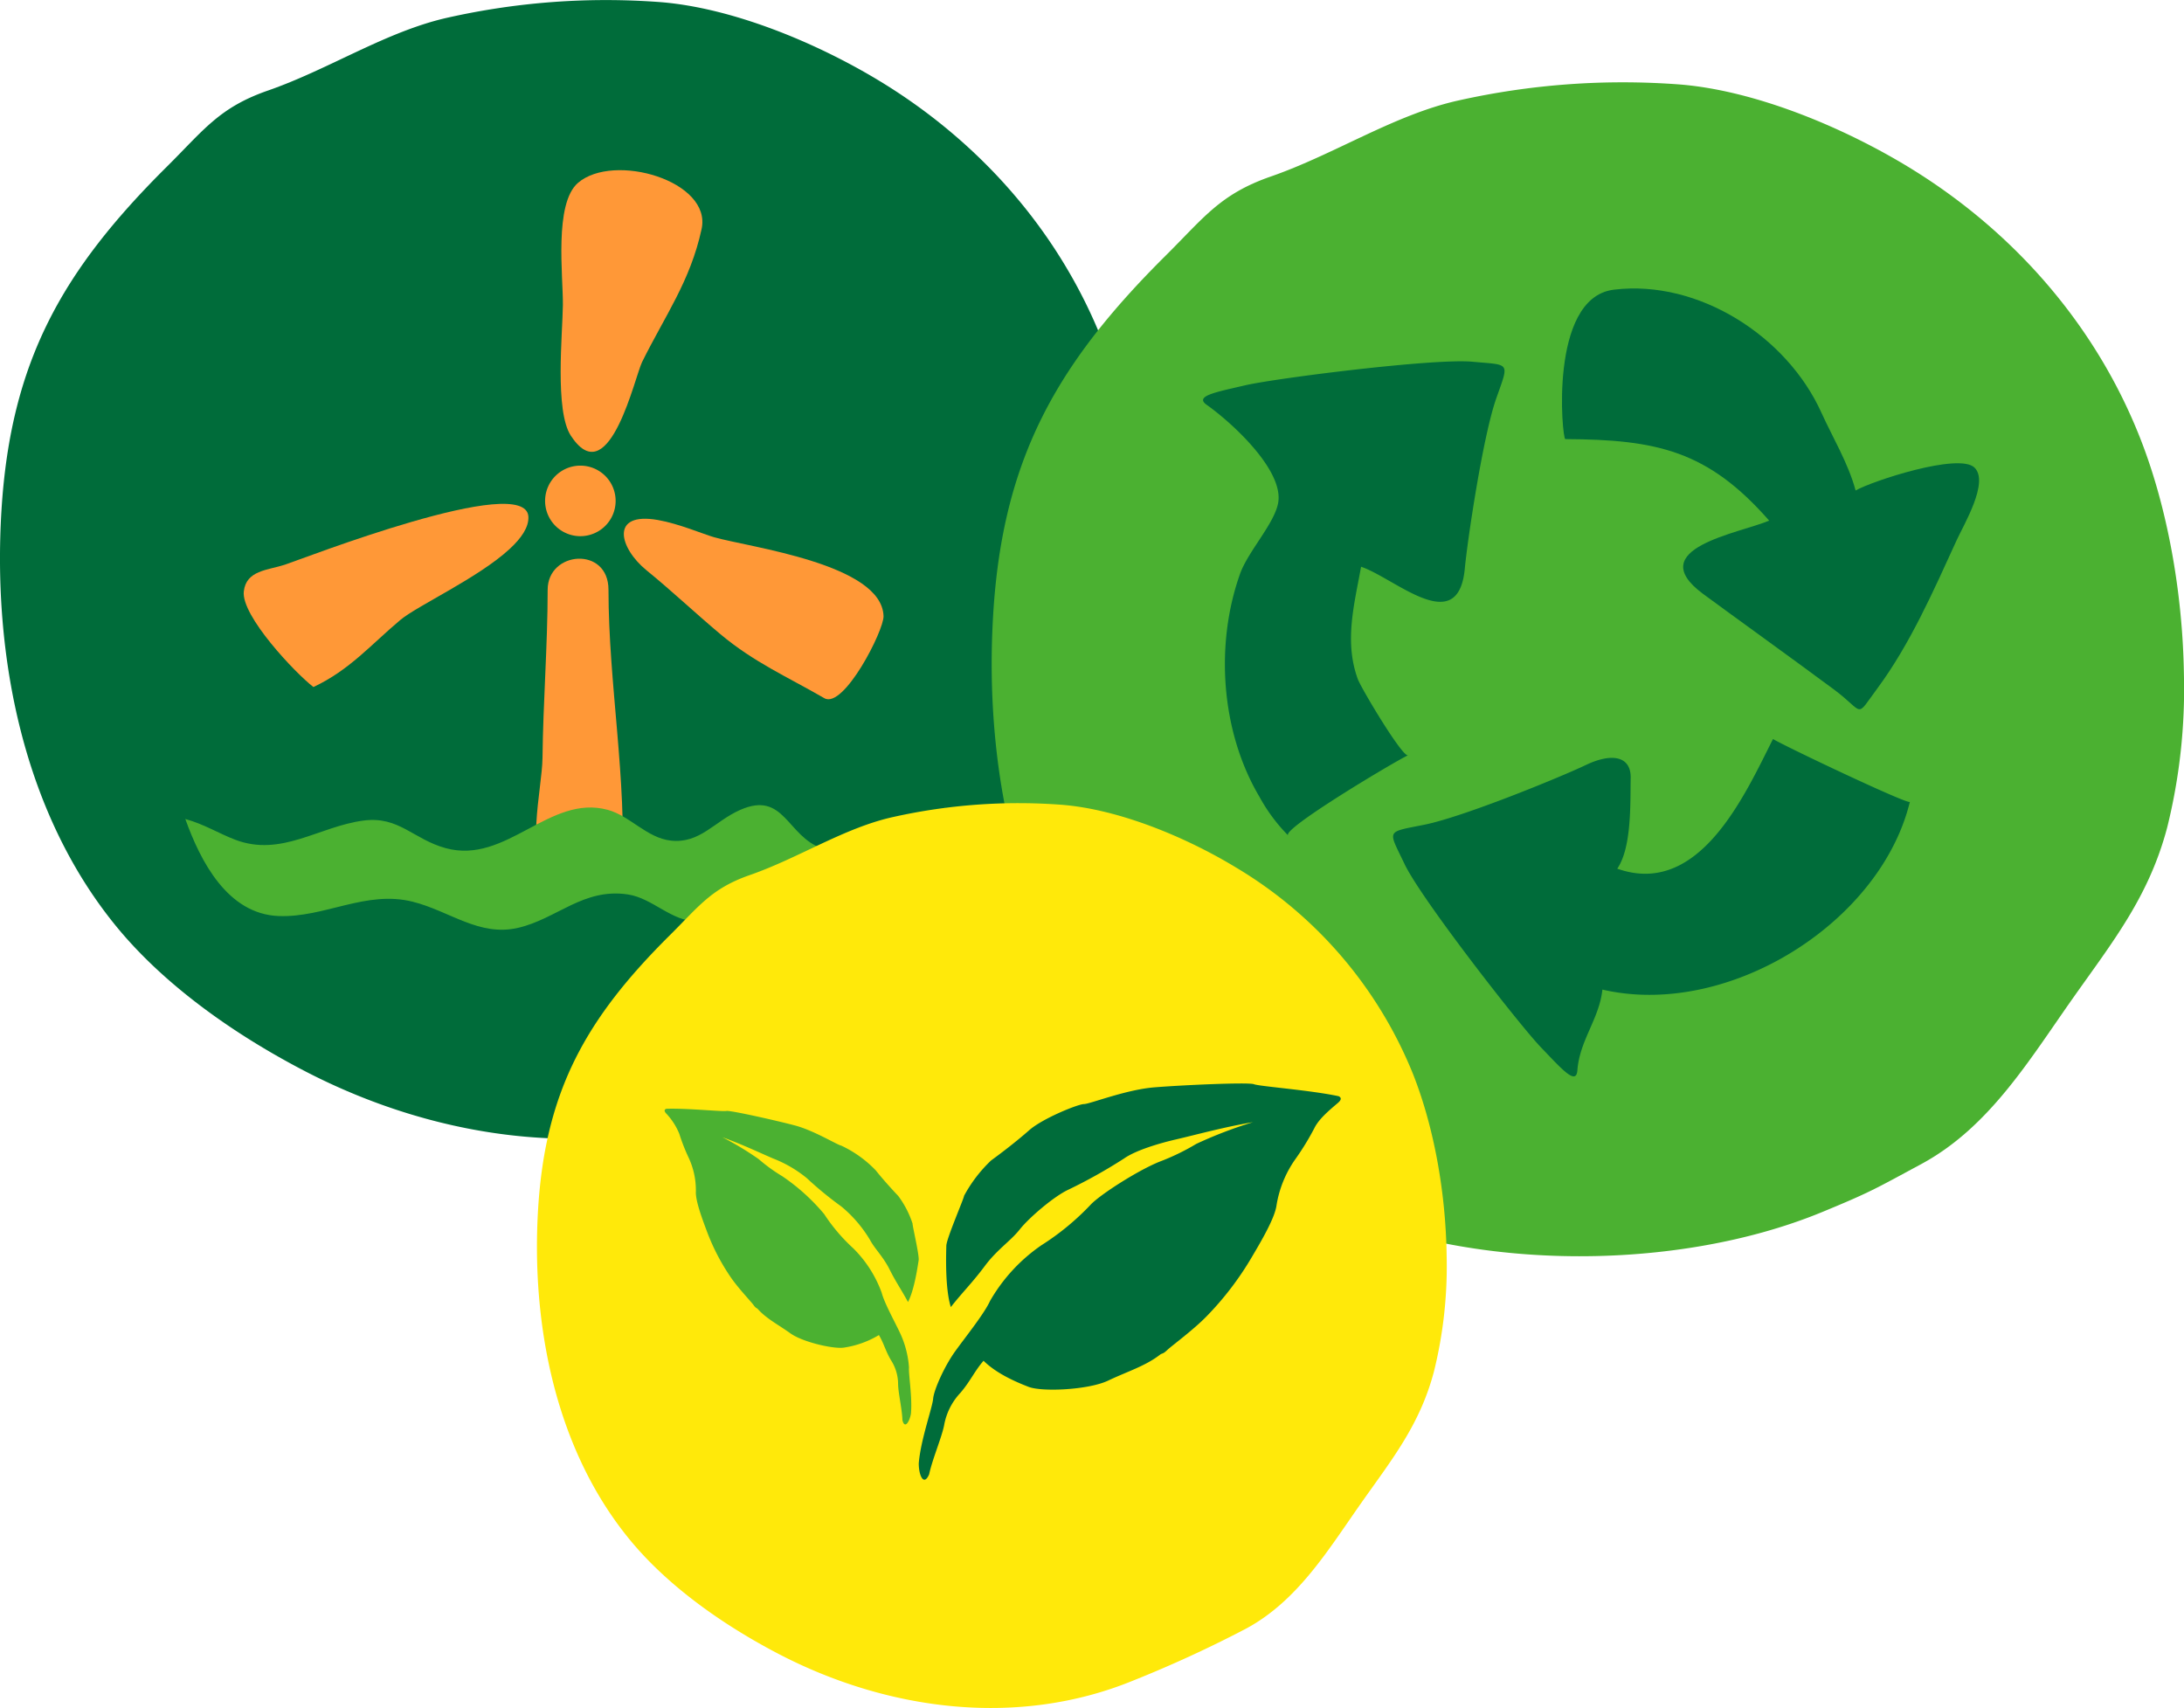 <svg xmlns="http://www.w3.org/2000/svg" width="418.914" height="327.586" viewBox="0 0 418.914 327.586">
  <g id="Group_24" data-name="Group 24" transform="translate(0)">
    <g id="Group_12" data-name="Group 12" transform="translate(0 0)">
      <path id="Path_42" data-name="Path 42" d="M1237.1,1167.152a106.173,106.173,0,0,1-3.07,28.12c-3.364,12.74-9.976,20.978-17.312,31.368-8.173,11.58-15.483,23.9-28.017,30.669a294.417,294.417,0,0,1-27.085,12.464c-27.973,11.542-59.519,7.345-85.892-6.422-12.818-6.689-26.076-15.854-35.427-27.046-18.33-21.974-24.212-52.454-22.492-80.4,1.768-28.569,11.683-45.994,31.782-65.941,7.034-6.978,9.98-11.291,19.314-14.535,11.8-4.1,22.75-11.39,34.576-14.008a138.524,138.524,0,0,1,40.71-2.959c13.84,1.1,29.906,7.784,41.917,15.048,19.318,11.683,34.607,28.965,42.909,50.025C1234,1136.134,1236.878,1151.881,1237.1,1167.152Z" transform="translate(-1017.522 -1058.056)" fill="#006c3a"/>
      <path id="Path_43" data-name="Path 43" d="M1044.933,1117.29c-.177-.224-.354-.483-.531-.755-3.1-4.752-1.583-19.507-1.518-25.041.06-5.516-1.734-19.455,2.906-23.444,6.849-5.871,25.719-.376,23.7,8.872-2.169,10-7.009,16.591-11.412,25.494C1056.693,1105.24,1051.941,1126.667,1044.933,1117.29Z" transform="translate(-934.918 -1032.985)" fill="#ff9837"/>
      <path id="Path_44" data-name="Path 44" d="M1051.8,1081.365c4.093.724,8.777,2.738,10.765,3.3,6.78,1.941,32.222,5.119,32.515,15.138.086,2.76-7.646,17.882-11.356,15.738-7.116-4.114-13.46-6.857-19.938-12.278-4.792-4.016-9.333-8.316-14.177-12.258C1044.418,1086.786,1042.49,1079.734,1051.8,1081.365Z" transform="translate(-925.609 -981.631)" fill="#ff9837"/>
      <path id="Path_45" data-name="Path 45" d="M1079.372,1089.112c-5.995,5.538-17.687,10.873-20.965,13.616-5.581,4.671-9.726,9.614-16.674,12.866-3.421-2.618-13.893-13.659-13.354-18.343.462-4.046,4.551-4.042,7.85-5.111,3.243-1.057,46.329-17.882,46.739-9.2C1083.056,1084.945,1081.615,1087.042,1079.372,1089.112Z" transform="translate(-981.615 -983.823)" fill="#ff9837"/>
      <path id="Path_46" data-name="Path 46" d="M1055.293,1085.526a6.765,6.765,0,1,1-6.763-6.763A6.761,6.761,0,0,1,1055.293,1085.526Z" transform="translate(-937.209 -989.455)" fill="#ff9837"/>
      <path id="Path_47" data-name="Path 47" d="M1041.424,1133.592c.241-4.576,1.143-9.433,1.178-12.525.12-10.727.979-21.457.988-32.213.009-7.461,11.666-8.4,11.666,0,.009,18.023,3.563,36.371,2.592,54.282-3-1.829-11.136-1.087-14.487.608C1041.5,1141.51,1041.2,1137.659,1041.424,1133.592Z" transform="translate(-938.543 -975.746)" fill="#ff9837"/>
      <path id="Path_48" data-name="Path 48" d="M1035.318,1100.488c8.854,3.373,16.032-2.54,24.631-3.674,6.784-.884,9.514,3.571,15.716,5.283,11.675,3.23,19.9-10.381,31.109-7.341,4.261,1.152,7.522,5.391,12.085,5.9,5.62.634,8.375-3.7,13.336-5.887,8.483-3.735,8.945,5.119,15.746,7.4,5.422,1.82,21.4-2.031,23.7-8.29-2.562,6.961-7.457,18.179-14.246,21.8-6.594,3.506-13.034-1.147-18.843-2.773-6.573-1.842-8.281,3.118-14.617,3.222-4.878.086-8.509-4.417-13.275-5.141-8.54-1.29-13.62,4.671-21.051,6.4-7.487,1.738-13.081-3.2-20.215-5-8.984-2.273-16.911,3.088-25.748,2.739-9.791-.384-14.988-10.506-17.886-18.611C1029.405,1097.521,1032.2,1099.307,1035.318,1100.488Z" transform="translate(-990.213 -939.434)" fill="#4bb131"/>
    </g>
    <g id="Group_7" data-name="Group 7" transform="translate(190.219 15.774)">
      <path id="Path_35" data-name="Path 35" d="M1331.239,443.088a110.2,110.2,0,0,1-3.2,29.28c-3.494,13.264-10.38,21.842-18.02,32.672-8.511,12.055-16.125,24.888-29.177,31.93-8.938,4.819-9.765,5.385-18.986,9.19-29.133,12.015-71.213,11.449-98.68-2.893-13.353-6.971-27.151-16.506-36.9-28.171-19.089-22.876-25.216-54.622-23.423-83.727,1.842-29.752,12.177-47.893,33.1-68.676,7.325-7.263,10.4-11.754,20.122-15.136,12.293-4.271,23.689-11.858,36-14.589a144.46,144.46,0,0,1,42.4-3.077c14.418,1.141,31.149,8.107,43.658,15.671,20.108,12.163,36.031,30.165,44.686,52.1C1328,410.776,1331.005,427.175,1331.239,443.088Z" transform="translate(-1102.559 -329.469)" fill="#4bb131"/>
      <g id="Group_6" data-name="Group 6" transform="translate(40.542 39.55)">
        <path id="Path_36" data-name="Path 36" d="M1122.413,424.936c-7.379-12.428-8.588-29.177-3.727-42.809,1.536-4.285,6.58-9.607,7.3-13.578,1.141-6.288-8.993-15.491-13.695-18.806-2.421-1.707,1.729-2.439,7.421-3.764s36.161-5.2,43.532-4.514,7.07-.081,4.55,7.115-5.48,26.981-6,32.514c-1.249,13.479-13.363,1.9-19.9-.306-1.334,7.353-3.256,14.409-.615,21.582.66,1.77,8.588,15.051,9.625,14.575-2.439,1.123-24.3,14.153-23,15.375A32.953,32.953,0,0,1,1122.413,424.936Z" transform="translate(-1111.585 -327.412)" fill="#006c3a"/>
        <path id="Path_37" data-name="Path 37" d="M1136.945,338.5c16.134-1.936,33.107,8.907,39.742,23.626,2.089,4.622,5.174,9.733,6.544,14.9,3.2-1.833,19.825-7.281,22.8-4.4,2.87,2.78-2.053,10.946-3.427,13.96-4.352,9.517-8.916,19.911-15.168,28.355-4.406,5.942-2.308,4.739-8.439.189-8.153-6.041-20.58-14.988-25.05-18.294-11.728-8.7,6.993-11.6,12.706-14.032-11.781-13.434-21.537-15.55-39.108-15.635-.6,0-3.162-26.837,9.087-28.625C1136.743,338.525,1136.842,338.512,1136.945,338.5Z" transform="translate(-1058.069 -338.274)" fill="#006c3a"/>
        <path id="Path_38" data-name="Path 38" d="M1216.861,375.431c-8.642,20.284-34.967,35.254-57.012,30.143-.615,5.659-4.361,9.693-4.8,15.482-.22,2.978-2.974-.225-7.025-4.442s-22.952-28.441-26.127-35.124-3.683-6.032,3.8-7.537,26.011-9.086,31.019-11.471,8.641-1.644,8.556,2.5c-.089,4.788.225,13.322-2.574,17.4,15.712,5.57,24.426-14.072,29.873-24.87,2.035,1.28,26.1,12.707,26.254,12.051A38.247,38.247,0,0,1,1216.861,375.431Z" transform="translate(-1083.251 -271.097)" fill="#006c3a"/>
      </g>
    </g>
    <g id="Group_11" data-name="Group 11" transform="translate(102.997 154.031)">
      <g id="Group_9" data-name="Group 9" transform="translate(0 0)">
        <g id="Group_8" data-name="Group 8">
          <path id="Path_39" data-name="Path 39" d="M1376.5,417.008a83.97,83.97,0,0,1-2.435,22.344c-2.675,10.123-7.925,16.669-13.757,24.929-6.49,9.2-12.3,18.992-22.264,24.364a232.983,232.983,0,0,1-21.521,9.911c-22.233,9.172-47.3,5.835-68.251-5.1-10.193-5.323-20.727-12.6-28.155-21.5-14.568-17.456-19.243-41.674-17.874-63.885,1.407-22.7,9.287-36.546,25.249-52.4,5.591-5.542,7.939-8.97,15.356-11.552,9.381-3.261,18.076-9.05,27.471-11.13a110.217,110.217,0,0,1,32.352-2.348c11,.871,23.765,6.183,33.31,11.956a81.745,81.745,0,0,1,34.1,39.751C1374.032,392.358,1376.325,404.867,1376.5,417.008Z" transform="translate(-1202.019 -330.316)" fill="#ffe90a"/>
        </g>
      </g>
      <g id="Group_10" data-name="Group 10" transform="translate(24.488 53.784)">
        <path id="Path_40" data-name="Path 40" d="M1209.392,347.159c3.867-.136,10.761.578,11.485.418s9.4,1.791,13.112,2.766,8.148,3.741,8.925,3.877a22.141,22.141,0,0,1,6.633,4.755c1.505,1.888,3.264,3.8,4.31,4.9a18.532,18.532,0,0,1,2.748,5.309c-.056.345,1.32,6.075,1.164,7.04s-.794,5.612-2.042,8c-1.177-2.212-2.282-3.752-3.525-6.236s-2.811-3.912-3.755-5.664a24.7,24.7,0,0,0-5.5-6.42,68.551,68.551,0,0,1-6.615-5.428,23.566,23.566,0,0,0-6.455-3.773c-2.348-1-6.125-2.8-9.754-4.083a58.026,58.026,0,0,1,6.992,4.215,31.416,31.416,0,0,0,4.445,3.226,38.743,38.743,0,0,1,8.092,7.3,34.183,34.183,0,0,0,5.553,6.539,23.022,23.022,0,0,1,5.487,8.573c.481,1.864,2.337,5.236,3.41,7.476a18.65,18.65,0,0,1,1.815,6.828c-.115,1.216.669,5.73.373,8.866-.265,1.557-1.2,3.024-1.634,1.226-.059-2.034-.784-5.128-.829-6.831a8.51,8.51,0,0,0-1.366-4.665c-1.031-1.731-1.366-3.226-2.313-4.814a18.227,18.227,0,0,1-6.587,2.386c-1.92.38-8.009-1.014-10.364-2.7s-4.612-2.811-6.3-4.7c-.265-.251-.331-.094-.812-.763s-2.895-3.177-4.337-5.278a41.085,41.085,0,0,1-4.647-8.977c-.847-2.268-2.146-5.724-2.062-7.486a14.8,14.8,0,0,0-1.366-6.462,36.284,36.284,0,0,1-1.808-4.609,12.641,12.641,0,0,0-2.563-3.957l-.014-.01C1208.856,347.466,1209.085,347.246,1209.392,347.159Z" transform="translate(-1209.048 -342.312)" fill="#4bb131"/>
        <path id="Path_41" data-name="Path 41" d="M1303.589,348.192c-5.4-1.164-15.261-1.892-16.244-2.3s-13.645.157-19.115.6-12.388,3.208-13.5,3.208-7.922,2.745-10.5,5.016-5.546,4.515-7.308,5.8a26.882,26.882,0,0,0-5.18,6.772c-.011.5-3.38,8.2-3.407,9.6s-.286,8.078.864,11.747c2.205-2.811,4.152-4.7,6.518-7.876s4.936-4.783,6.7-7.012,6.535-6.333,9.343-7.636a99.217,99.217,0,0,0,10.656-5.967c2.143-1.512,6.465-2.857,10.015-3.675s9.312-2.4,14.732-3.3a82.25,82.25,0,0,0-10.886,4.17,43.69,43.69,0,0,1-7.051,3.414c-4.316,1.745-11.45,6.371-13.192,8.225a49.078,49.078,0,0,1-9.447,7.789,32.715,32.715,0,0,0-9.855,10.674c-1.143,2.494-4.6,6.769-6.674,9.643s-4.1,7.4-4.254,9.137-2.39,7.88-2.755,12.363c-.024,2.25.934,4.55,1.989,2.128.6-2.839,2.386-7,2.87-9.388a12.16,12.16,0,0,1,3.1-6.208c1.888-2.174,2.731-4.191,4.466-6.183,2.446,2.411,6.037,4,8.646,5.006s11.506.582,15.24-1.195,7.179-2.794,10.022-5.02c.446-.282.484-.049,1.342-.864s4.86-3.741,7.409-6.326A58.947,58.947,0,0,0,1286.9,379.1c1.756-2.975,4.448-7.5,4.773-10a21.132,21.132,0,0,1,3.543-8.737,50.494,50.494,0,0,0,3.7-6.023c.868-1.78,2.818-3.41,4.591-4.915l.01-.014C1304.262,348.756,1304,348.391,1303.589,348.192Z" transform="translate(-1174.305 -345.756)" fill="#006c3a"/>
      </g>
    </g>
  </g>
</svg>

